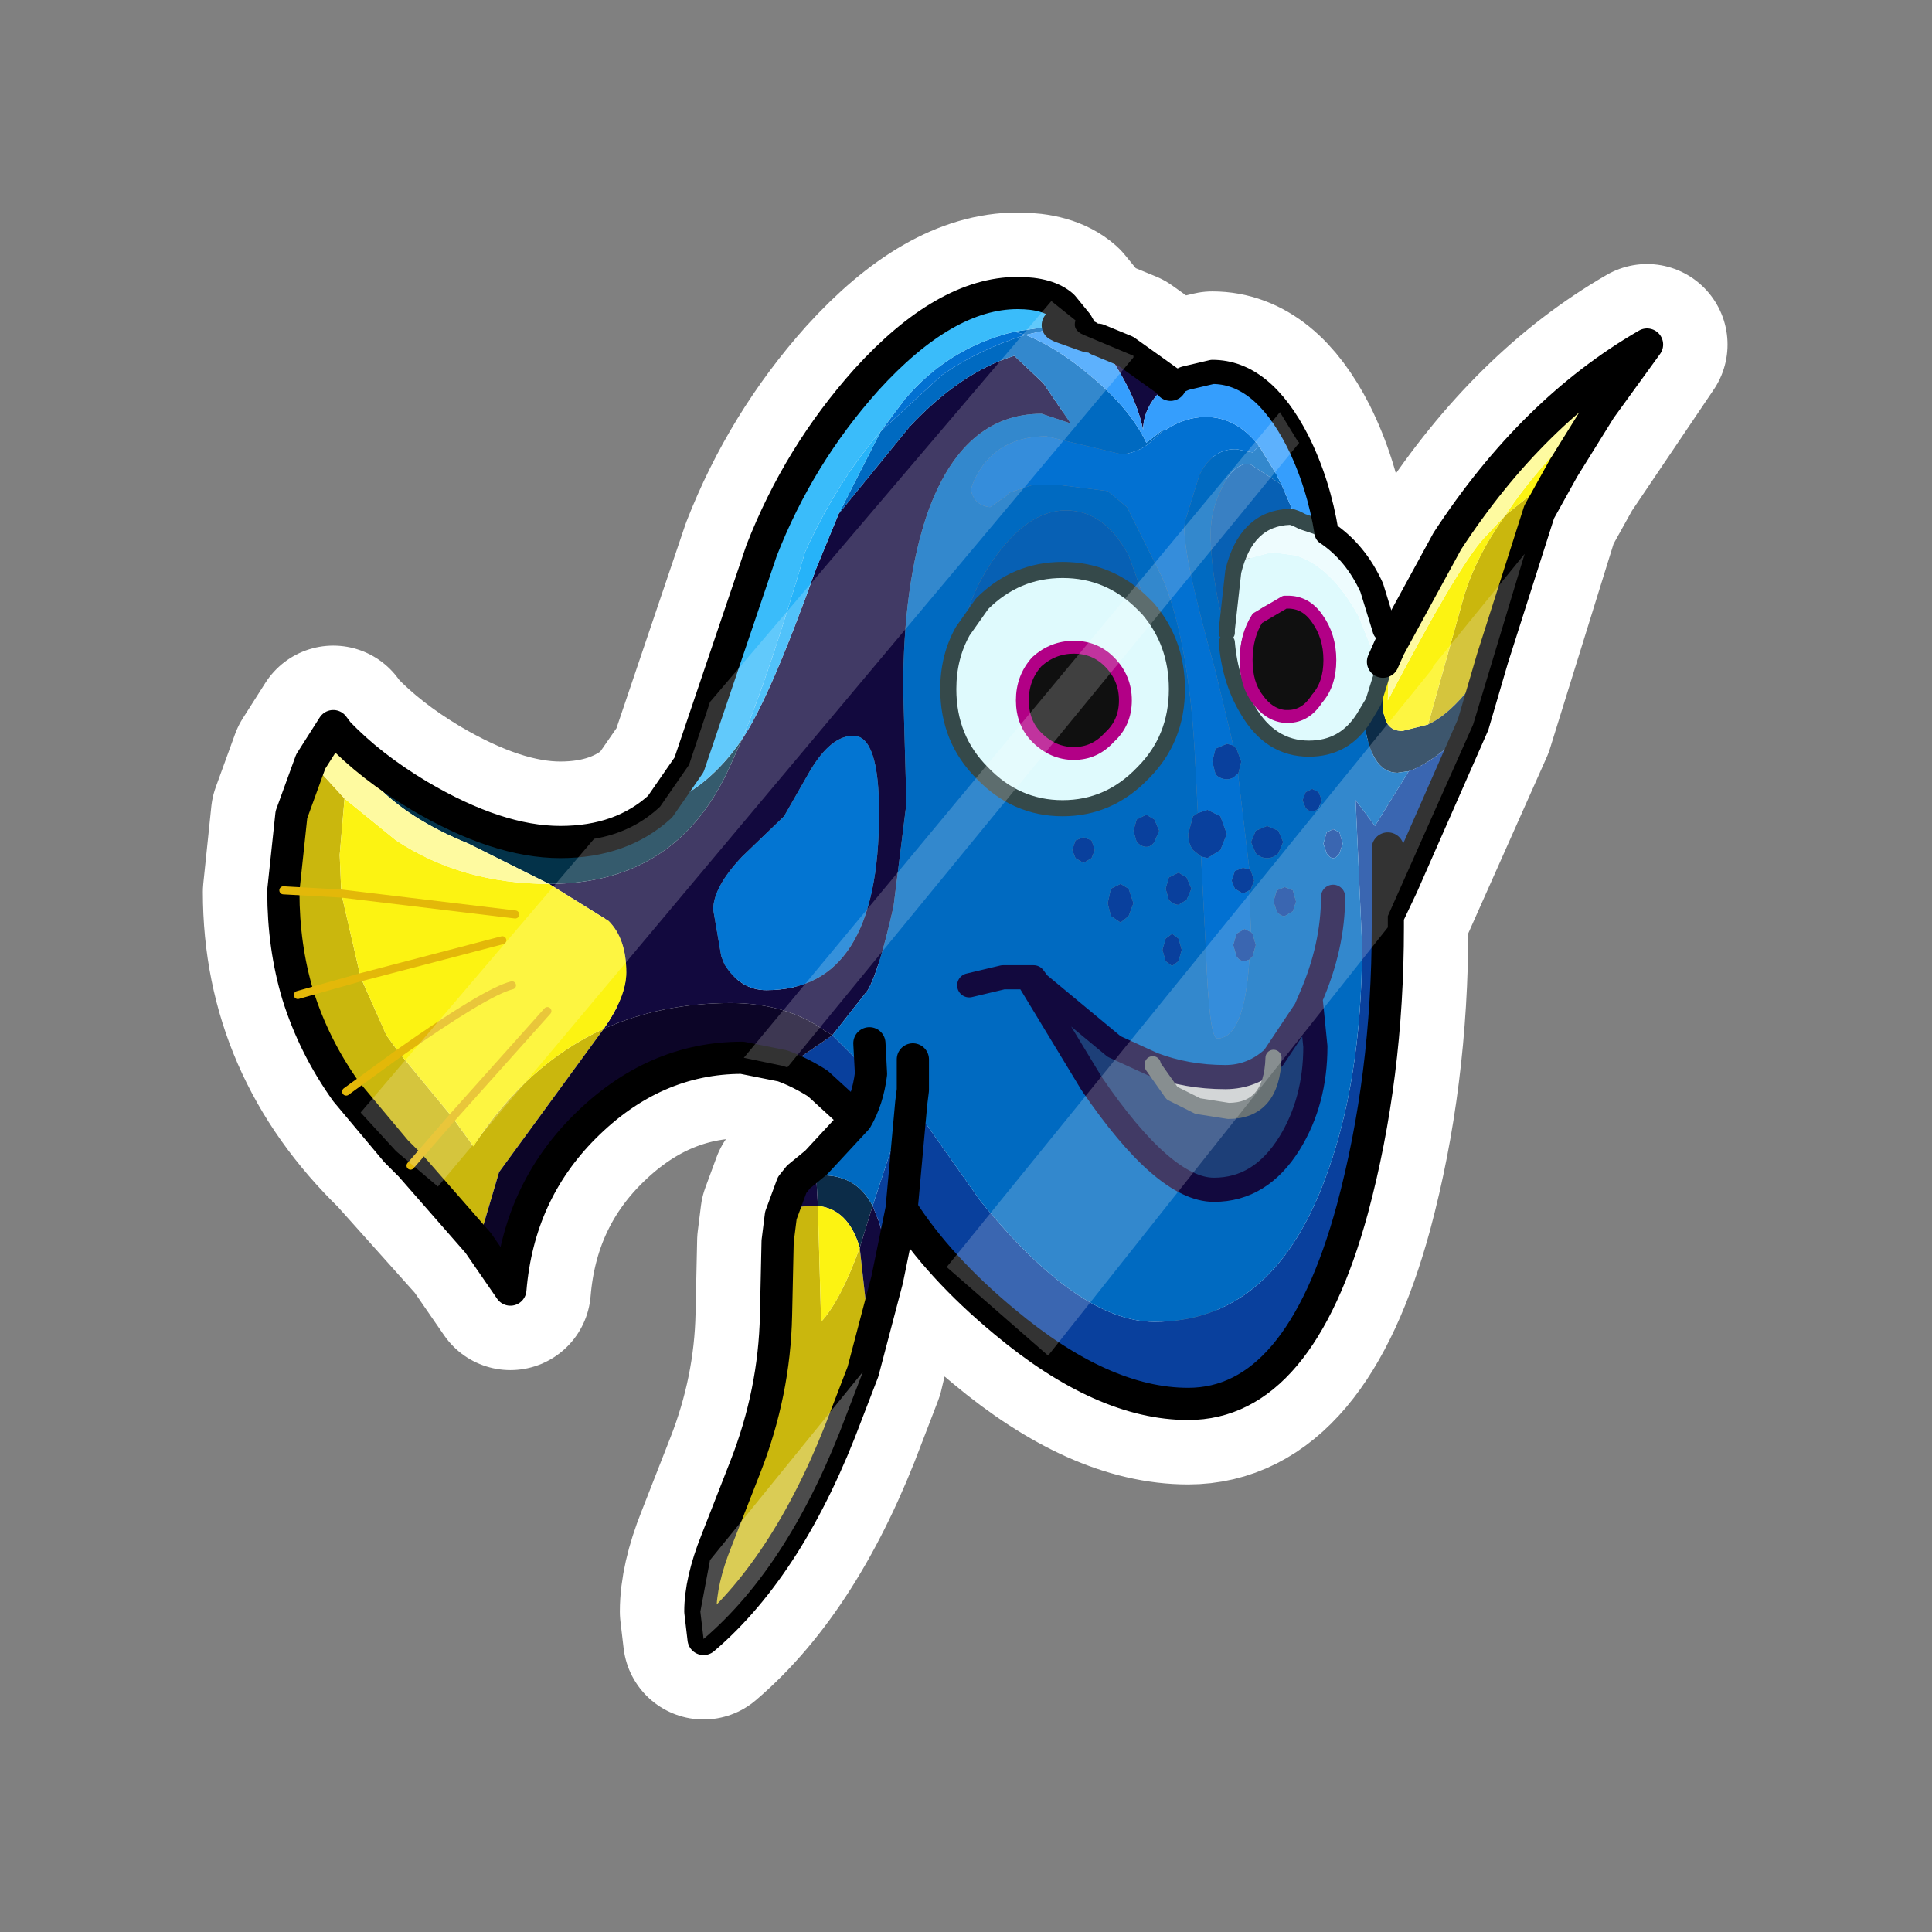 
<svg xmlns="http://www.w3.org/2000/svg" version="1.1" xmlns:xlink="http://www.w3.org/1999/xlink" preserveAspectRatio="none" x="0px" y="0px" width="60px" height="60px" viewBox="0 0 60 60">
<rect x="0" y="0" width="60" height="60" fill="#808080" stroke="none"/>
<defs>
<g id="Layer0_0_MEMBER_0_FILL">
<path fill="#CAB70D" stroke="none" d="
M -15.3 5.6
L -15.95 4.7 -17.25 6.2 -15.15 8.6 -14.5 6.4 -11.25 1.95
Q -13.65 3.05 -15.3 5.6
M -19.25 3.9
L -17.6 2.7 -18 2.15 -18.8 0.35 -20.75 0.9
Q -20.25 2.5 -19.25 3.9
M -17.6 2.7
L -19.25 3.9 -17.7 5.75 -17.25 6.2 -15.95 4.7 -17.6 2.7
M -20.95 -4.7
L -21.2 -2.35 -19.4 -2.25 -19.45 -3.45 -19.3 -5.2 -20.35 -6.35 -20.95 -4.7
M -21.2 -2.35
L -21.2 -2.3
Q -21.2 -0.6 -20.75 0.9
L -18.8 0.35 -19.4 -2.25 -21.2 -2.35
M 18.55 -15.45
L 16.75 -14
Q 15.75 -12.6 15.4 -11.25
L 14.35 -7.5
Q 15 -7.8 15.7 -8.7
L 16.35 -9.55 17.8 -14.1 18.55 -15.45
M -5.85 8.55
L -5.9 10.85
Q -5.95 13.25 -6.85 15.55
L -7.75 17.85
Q -8.25 19.1 -8.25 20.05
L -8.15 20.9
Q -5.45 18.6 -3.7 13.9
L -3.2 12.6 -3.1 10.55 -3.3 8.75
Q -3.9 10.4 -4.5 11.05
L -4.6 7.45 -4.8 7.45
Q -5.35 7.45 -5.75 7.75
L -5.85 8.55 Z"/>

<path fill="#0C2C48" stroke="none" d="
M -4.6 7.45
Q -3.65 7.55 -3.3 8.75
L -2.9 7.45
Q -3.4 6.5 -4.45 6.5
L -4.65 6.55 -4.6 7.45
M 15.75 -7.5
L 16.35 -9.55 15.7 -8.7
Q 15 -7.8 14.35 -7.5
L 13.55 -7.3
Q 13.1 -7.3 13 -7.75
L 12.95 -7.9 12.95 -9.4 12.9 -9.1 12.9 -9 12.65 -8.2 12.35 -7.7
Q 12.55 -6 13.4 -6
L 13.75 -6.05
Q 14.5 -6.3 15.75 -7.5 Z"/>

<path fill="#12093E" stroke="none" d="
M -2.7 7.95
L -2.9 7.45 -3.3 8.75 -3.1 10.55 -3.2 12.6 -2.45 9.75
Q -2.5 8.55 -2.7 7.95
M 3.25 -16.85
L 2.4 -18.1 1.5 -18.95
Q -0.15 -18.45 -1.75 -16.75
L -3.95 -14.05 -4.65 -12.35
Q -6.1 -8.3 -6.95 -7.05
L -7.4 -6.05
Q -9.05 -2.55 -12.95 -2.55
L -11.1 -1.4
Q -10.55 -0.85 -10.55 0.2 -10.55 0.95 -11.25 1.95 -9.45 1.15 -7.3 1.15 -5.6 1.15 -4.4 2
L -4.15 2.15 -3.05 0.75
Q -2.7 0.15 -2.25 -1.85
L -1.85 -5.05 -1.95 -8.6
Q -1.95 -11.85 -1.2 -14.05 -0.1 -17.15 2.35 -17.15
L 3.25 -16.85
M -6.95 -3.4
L -5.65 -4.65 -4.85 -6.05
Q -4.2 -7.15 -3.5 -7.15 -2.7 -7.15 -2.7 -4.75 -2.7 0.75 -6.2 0.75 -7 0.75 -7.5 -0.05
L -7.6 -0.3 -7.85 -1.75
Q -7.85 -2.45 -6.95 -3.4
M -5.4 6.8
L -5.75 7.75
Q -5.35 7.45 -4.8 7.45
L -4.6 7.45 -4.65 6.55 -5.4 6.8
M 4.95 -19.1
L 4.1 -19.45
Q 5.25 -17.9 5.5 -16.65 5.5 -17.2 5.9 -17.7
L 6.35 -18.1 4.95 -19.1 Z"/>

<path fill="#09409D" stroke="none" d="
M -1.7 4.25
L -1.8 4.1 -2.9 7.45 -2.7 7.95
Q -2.5 8.55 -2.45 9.75
L -2 7.55 -1.7 4.25
M -4.6 3.65
L -3.4 4.75
Q -3.05 4.15 -2.95 3.35
L -4.15 2.15 -5.1 2.8 -5.7 3.1
Q -5.15 3.3 -4.6 3.65
M 13.75 -6.05
L 12.7 -4.35 12.1 -5.15 12.3 -0.65
Q 12.3 3.65 11.1 6.75 9.45 11.05 5.85 11.05 3.5 11.05 0.45 7.3
L -1.7 4.25 -2 7.55
Q -0.85 9.35 1.2 11.05 4.25 13.6 6.9 13.6 10.35 13.6 12 7.55 13.1 3.45 13.1 -1.2
L 13.1 -1.55 13.1 -3.65 13.55 -2.5 15.75 -7.5
Q 14.5 -6.3 13.75 -6.05
M 8.4 -0.3
Q 8.5 -0.15 8.65 -0.15
L 8.8 -0.2 8.9 -0.3 9 -0.65 8.9 -1 8.85 -1.05 8.65 -1.15 8.4 -1 8.3 -0.65 8.4 -0.3
M 8.8 -2.35
L 8.85 -2.4 8.95 -2.65 8.85 -2.95 8.8 -3 8.6 -3.05 8.35 -2.95 8.25 -2.65 8.35 -2.4 8.6 -2.25 8.8 -2.35
M 11.1 -3.8
L 11.2 -3.5
Q 11.3 -3.35 11.4 -3.35 11.5 -3.35 11.6 -3.5
L 11.7 -3.8 11.6 -4.15 11.4 -4.25 11.2 -4.15 11.1 -3.8
M 10.55 -5.4
L 10.45 -5.15 10.55 -4.9
Q 10.65 -4.8 10.75 -4.8 10.85 -4.8 10.95 -4.9
L 11.05 -5.15 10.95 -5.4 10.75 -5.5 10.55 -5.4
M 9.9 -2.45
L 9.65 -2.35 9.55 -2 9.65 -1.7
Q 9.75 -1.55 9.9 -1.55
L 10.15 -1.7 10.25 -2 10.15 -2.35 9.9 -2.45
M 6.2 -0.85
L 6.1 -0.5 6.2 -0.15 6.4 0 6.6 -0.15 6.7 -0.5 6.6 -0.85 6.4 -1 6.2 -0.85
M 7 -2.4
L 6.85 -2.75 6.6 -2.9 6.3 -2.75 6.2 -2.4 6.3 -2.05
Q 6.45 -1.9 6.6 -1.9
L 6.85 -2.05 7 -2.4
M 6 -4.2
L 5.85 -4.55 5.6 -4.7 5.3 -4.55 5.2 -4.2 5.3 -3.85
Q 5.45 -3.7 5.6 -3.7 5.75 -3.7 5.85 -3.85
L 6 -4.2
M 9.35 -4.35
L 9 -4.2 8.85 -3.85 9 -3.5
Q 9.15 -3.35 9.35 -3.35 9.55 -3.35 9.7 -3.5
L 9.85 -3.85 9.7 -4.2 9.35 -4.35
M 4.8 -2.55
L 4.5 -2.4 4.4 -1.95 4.5 -1.55 4.8 -1.35 5.05 -1.55 5.2 -1.95 5.05 -2.4 4.8 -2.55
M 4 -3.6
L 3.9 -3.9 3.65 -4 3.4 -3.9 3.3 -3.6 3.4 -3.35 3.65 -3.2 3.9 -3.35 4 -3.6
M 7.9 -3.6
L 8.1 -4.1 7.9 -4.65 7.5 -4.85 7.2 -4.75 7.05 -4.65 6.9 -4.1
Q 6.9 -3.8 7.05 -3.6
L 7.3 -3.4 7.5 -3.35 7.9 -3.6
M 8.55 -6.35
L 8.4 -6.75 8.3 -6.85 8.1 -6.9 7.75 -6.75 7.65 -6.35 7.75 -5.95
Q 7.9 -5.8 8.1 -5.8 8.3 -5.8 8.4 -5.95
L 8.45 -5.95 8.55 -6.35 Z"/>

<path fill="#0C0527" stroke="none" d="
M -4.15 2.15
L -4.4 2
Q -5.6 1.15 -7.3 1.15 -9.45 1.15 -11.25 1.95
L -14.5 6.4 -15.15 8.6 -14.15 10.05
Q -13.9 7.05 -11.85 5 -9.7 2.85 -6.95 2.85
L -5.7 3.1 -5.1 2.8 -4.15 2.15 Z"/>

<path fill="#FCF312" stroke="none" d="
M -17.7 -3.9
L -19.3 -5.2 -19.45 -3.45 -19.4 -2.25 -14 -1.6 -19.4 -2.25 -18.8 0.35 -14.4 -0.8 -18.8 0.35 -18 2.15 -17.6 2.7
Q -14.9 0.8 -14.1 0.6 -14.9 0.8 -17.6 2.7
L -15.95 4.7 -13 1.4 -15.95 4.7 -15.3 5.6
Q -13.65 3.05 -11.25 1.95 -10.55 0.95 -10.55 0.2 -10.55 -0.85 -11.1 -1.4
L -12.95 -2.55
Q -15.65 -2.55 -17.7 -3.9
M 16.75 -14
L 16.05 -13.25
Q 15.25 -12.35 13.1 -8.25
L 13.15 -9.9 12.95 -9.45 12.95 -9.4 12.95 -7.9 13 -7.75
Q 13.1 -7.3 13.55 -7.3
L 14.35 -7.5 15.4 -11.25
Q 15.75 -12.6 16.75 -14
M -3.3 8.75
Q -3.65 7.55 -4.6 7.45
L -4.5 11.05
Q -3.9 10.4 -3.3 8.75
M 18.55 -15.45
L 19.7 -17.3 19.3 -16.95
Q 17.7 -15.45 16.75 -14
L 18.55 -15.45 Z"/>

<path fill="#033249" stroke="none" d="
M -18.35 -5.65
Q -17.3 -4.55 -15.45 -3.8
L -12.95 -2.55
Q -9.05 -2.55 -7.4 -6.05
L -6.95 -7.05
Q -8 -5.5 -9.5 -4.95 -10.7 -3.85 -12.6 -3.85 -14.55 -3.85 -17 -5.3 -18.5 -6.2 -19.5 -7.25
L -18.35 -5.65 Z"/>

<path fill="#FEFAA0" stroke="none" d="
M -19.5 -7.25
L -19.65 -7.45 -20.35 -6.35 -19.3 -5.2 -17.7 -3.9
Q -15.65 -2.55 -12.95 -2.55
L -15.45 -3.8
Q -17.3 -4.55 -18.35 -5.65
L -19.5 -7.25
M 16.05 -13.25
L 16.75 -14
Q 17.7 -15.45 19.3 -16.95
L 19.7 -17.3 21.15 -19.3
Q 17.6 -17.25 14.95 -13.2
L 13.15 -9.9 13.1 -8.25
Q 15.25 -12.35 16.05 -13.25 Z"/>

<path fill="#006AC1" stroke="none" d="
M 13.1 -1.55
L 13.55 -2.5 13.1 -3.65 13.1 -1.55
M 0.85 -15.9
Q 1.5 -16.45 2.5 -16.45
L 4.8 -15.9
Q 5.15 -15.9 5.5 -16.1
L 5.65 -16.2 6.15 -16.65 6.05 -16.6 5.6 -16.25
Q 5.1 -17.3 3.9 -18.3 2.85 -19.2 1.85 -19.6 0.4 -19.15 -0.75 -18.35
L -2.65 -16.6 -3.95 -14.05 -1.75 -16.75
Q -0.15 -18.45 1.5 -18.95
L 2.4 -18.1 3.25 -16.85 2.35 -17.15
Q -0.1 -17.15 -1.2 -14.05 -1.95 -11.85 -1.95 -8.6
L -1.85 -5.05 -2.25 -1.85
Q -2.7 0.15 -3.05 0.75
L -4.15 2.15 -2.95 3.35 -3 2.4 -2.95 3.35
Q -3.05 4.15 -3.4 4.75
L -4.65 6.1 -5.2 6.55 -5.4 6.8 -4.65 6.55 -4.45 6.5
Q -3.4 6.5 -2.9 7.45
L -1.8 4.1 -1.7 4.25 -1.65 3.85 -1.65 2.9 -1.65 3.85 -1.7 4.25 0.45 7.3
Q 3.5 11.05 5.85 11.05 9.45 11.05 11.1 6.75 12.3 3.65 12.3 -0.65
L 12.1 -5.15 12.7 -4.35 13.75 -6.05 13.4 -6
Q 12.55 -6 12.35 -7.7 11.75 -6.75 10.65 -6.75 9.45 -6.75 8.75 -7.95 8.2 -8.85 8.1 -10.05
L 8.1 -10.35
Q 7.85 -11.1 7.75 -11.8 7.6 -12.65 7.6 -13.45 7.6 -14.15 7.95 -14.85 8.3 -15.6 8.8 -15.6
L 9.8 -14.95 9.65 -15.25 9.1 -16.15 8.9 -15.95 8.4 -16.05 8.35 -16.05
Q 7.65 -16.05 7.25 -15.25
L 6.8 -13.8
Q 6.65 -13.05 7.75 -9.15
L 8.3 -6.85 8.4 -6.75 8.55 -6.35 8.45 -5.95 8.8 -3 8.85 -2.95 8.95 -2.65 8.85 -2.4 8.8 -2.35 8.85 -1.05 8.9 -1 9 -0.65 8.9 -0.3 8.8 -0.2
Q 8.65 2.25 7.8 2.25 7.55 2.25 7.45 -0.5
L 7.3 -3.4 7.05 -3.6
Q 6.9 -3.8 6.9 -4.1
L 7.05 -4.65 7.2 -4.75 7.1 -6.7
Q 6.9 -10.15 6.1 -12.05
L 5 -14.25 4.4 -14.75 2.8 -14.95 2.1 -14.95 1.35 -14.7 1.25 -14.6 0.75 -14.25
Q 0.25 -14.3 0.15 -14.8 0.35 -15.45 0.85 -15.9
M 3.1 -14.15
Q 4.3 -14.15 5.05 -12.75
L 5.65 -11.1
Q 6.55 -10.05 6.55 -8.6 6.55 -7.05 5.5 -6 4.45 -4.9 3 -4.9 1.55 -4.9 0.5 -6 -0.55 -7.05 -0.55 -8.6 -0.55 -9.6 -0.1 -10.4 0.1 -11.5 0.8 -12.55 1.9 -14.15 3.1 -14.15
M 3.9 -3.9
L 4 -3.6 3.9 -3.35 3.65 -3.2 3.4 -3.35 3.3 -3.6 3.4 -3.9 3.65 -4 3.9 -3.9
M 4.5 -2.4
L 4.8 -2.55 5.05 -2.4 5.2 -1.95 5.05 -1.55 4.8 -1.35 4.5 -1.55 4.4 -1.95 4.5 -2.4
M 9 -4.2
L 9.35 -4.35 9.7 -4.2 9.85 -3.85 9.7 -3.5
Q 9.55 -3.35 9.35 -3.35 9.15 -3.35 9 -3.5
L 8.85 -3.85 9 -4.2
M 5.85 -4.55
L 6 -4.2 5.85 -3.85
Q 5.75 -3.7 5.6 -3.7 5.45 -3.7 5.3 -3.85
L 5.2 -4.2 5.3 -4.55 5.6 -4.7 5.85 -4.55
M 6.85 -2.75
L 7 -2.4 6.85 -2.05 6.6 -1.9
Q 6.45 -1.9 6.3 -2.05
L 6.2 -2.4 6.3 -2.75 6.6 -2.9 6.85 -2.75
M 6.1 -0.5
L 6.2 -0.85 6.4 -1 6.6 -0.85 6.7 -0.5 6.6 -0.15 6.4 0 6.2 -0.15 6.1 -0.5
M 9.65 -2.35
L 9.9 -2.45 10.15 -2.35 10.25 -2 10.15 -1.7 9.9 -1.55
Q 9.75 -1.55 9.65 -1.7
L 9.55 -2 9.65 -2.35
M 10.45 -5.15
L 10.55 -5.4 10.75 -5.5 10.95 -5.4 11.05 -5.15 10.95 -4.9
Q 10.85 -4.8 10.75 -4.8 10.65 -4.8 10.55 -4.9
L 10.45 -5.15
M 11.2 -3.5
L 11.1 -3.8 11.2 -4.15 11.4 -4.25 11.6 -4.15 11.7 -3.8 11.6 -3.5
Q 11.5 -3.35 11.4 -3.35 11.3 -3.35 11.2 -3.5
M 10.55 1.35
L 10.7 1
Q 11.4 -0.6 11.4 -2.15 11.4 -0.6 10.7 1
L 10.85 2.5
Q 10.85 4.2 10.05 5.5 9.15 6.95 7.7 6.95 6.15 6.95 3.9 3.65
L 1.9 0.35 1.15 0.35 0.1 0.6 1.15 0.35 1.9 0.35 2.1 0.35 2.25 0.55 4.6 2.5 5.8 3.05
Q 6.85 3.45 8.05 3.45 8.9 3.45 9.55 2.85
L 10.55 1.35
M 1.5 -19.7
L 1.85 -19.6 2.95 -19.85 2.85 -19.9 1.5 -19.7 Z"/>

<path fill="#DFFAFD" stroke="none" d="
M 9.5 -12.85
L 8.55 -12.6 8.3 -12.25 8.1 -10.45 8.1 -10.35 8.1 -10.05
Q 8.2 -8.85 8.75 -7.95 9.45 -6.75 10.65 -6.75 11.75 -6.75 12.35 -7.7
L 12.65 -8.2 12.9 -9 12.9 -9.1 12.2 -10.85
Q 11.35 -12.4 10.25 -12.75
L 9.5 -12.85
M 9.8 -11.3
L 9.9 -11.3 10 -11.3
Q 10.55 -11.3 10.9 -10.8 11.3 -10.25 11.3 -9.5 11.3 -8.75 10.9 -8.3 10.55 -7.75 10 -7.75
L 9.9 -7.75 9.8 -7.75
Q 9.25 -7.75 8.85 -8.3 8.5 -8.75 8.5 -9.5 8.5 -10.25 8.85 -10.8 9.25 -11.3 9.8 -11.3
M 5.65 -11.1
L 5.5 -11.25
Q 4.45 -12.3 3 -12.3 1.55 -12.3 0.5 -11.25
L -0.1 -10.4
Q -0.55 -9.6 -0.55 -8.6 -0.55 -7.05 0.5 -6 1.55 -4.9 3 -4.9 4.45 -4.9 5.5 -6 6.55 -7.05 6.55 -8.6 6.55 -10.05 5.65 -11.1
M 3.35 -9.9
Q 4 -9.9 4.45 -9.45 4.95 -8.95 4.95 -8.25 4.95 -7.55 4.45 -7.1 4 -6.6 3.35 -6.6 2.7 -6.6 2.2 -7.1 1.75 -7.55 1.75 -8.25 1.75 -8.95 2.2 -9.45 2.7 -9.9 3.35 -9.9 Z"/>

<path fill="#101010" stroke="none" d="
M 10 -11.3
L 9.9 -11.3 9.05 -10.8
Q 8.7 -10.25 8.7 -9.5 8.7 -8.75 9.05 -8.3 9.4 -7.8 9.9 -7.75
L 10 -7.75
Q 10.55 -7.75 10.9 -8.3 11.3 -8.75 11.3 -9.5 11.3 -10.25 10.9 -10.8 10.55 -11.3 10 -11.3
M 4.45 -9.45
Q 4 -9.9 3.35 -9.9 2.7 -9.9 2.2 -9.45 1.75 -8.95 1.75 -8.25 1.75 -7.55 2.2 -7.1 2.7 -6.6 3.35 -6.6 4 -6.6 4.45 -7.1 4.95 -7.55 4.95 -8.25 4.95 -8.95 4.45 -9.45 Z"/>

<path fill="#0760B4" stroke="none" d="
M 7.95 -14.85
Q 7.6 -14.15 7.6 -13.45 7.6 -12.65 7.75 -11.8 7.85 -11.1 8.1 -10.35
L 8.1 -10.45 8.3 -12.25
Q 8.7 -13.9 10.05 -13.95
L 10.1 -13.95 10.25 -13.9 9.8 -14.95 8.8 -15.6
Q 8.3 -15.6 7.95 -14.85
M 5.05 -12.75
Q 4.3 -14.15 3.1 -14.15 1.9 -14.15 0.8 -12.55 0.1 -11.5 -0.1 -10.4
L 0.5 -11.25
Q 1.55 -12.3 3 -12.3 4.45 -12.3 5.5 -11.25
L 5.65 -11.1 5.05 -12.75 Z"/>

<path fill="#0375D2" stroke="none" d="
M -5.65 -4.65
L -6.95 -3.4
Q -7.85 -2.45 -7.85 -1.75
L -7.6 -0.3 -7.5 -0.05
Q -7 0.75 -6.2 0.75 -2.7 0.75 -2.7 -4.75 -2.7 -7.15 -3.5 -7.15 -4.2 -7.15 -4.85 -6.05
L -5.65 -4.65 Z"/>

<path fill="#C8CCCD" stroke="none" d="
M 9.55 2.85
Q 8.9 3.45 8.05 3.45 6.85 3.45 5.8 3.05
L 5.8 3.1 6.4 3.95 7.2 4.35 8.15 4.5
Q 9.5 4.5 9.55 2.85 Z"/>

<path fill="#1D3F78" stroke="none" d="
M 10.7 1
L 10.55 1.35 9.55 2.85
Q 9.5 4.5 8.15 4.5
L 7.2 4.35 6.4 3.95 5.8 3.1 5.8 3.05 4.6 2.5 2.25 0.55 2.1 0.35 1.9 0.35 3.9 3.65
Q 6.15 6.95 7.7 6.95 9.15 6.95 10.05 5.5 10.85 4.2 10.85 2.5
L 10.7 1 Z"/>

<path fill="#0271D2" stroke="none" d="
M 2.5 -16.45
Q 1.5 -16.45 0.85 -15.9 0.35 -15.45 0.15 -14.8 0.25 -14.3 0.75 -14.25
L 1.25 -14.6 1.35 -14.7 2.1 -14.95 2.8 -14.95 4.4 -14.75 5 -14.25 6.1 -12.05
Q 6.9 -10.15 7.1 -6.7
L 7.2 -4.75 7.5 -4.85 7.9 -4.65 8.1 -4.1 7.9 -3.6 7.5 -3.35 7.3 -3.4 7.45 -0.5
Q 7.55 2.25 7.8 2.25 8.65 2.25 8.8 -0.2
L 8.65 -0.15
Q 8.5 -0.15 8.4 -0.3
L 8.3 -0.65 8.4 -1 8.65 -1.15 8.85 -1.05 8.8 -2.35 8.6 -2.25 8.35 -2.4 8.25 -2.65 8.35 -2.95 8.6 -3.05 8.8 -3 8.45 -5.95 8.4 -5.95
Q 8.3 -5.8 8.1 -5.8 7.9 -5.8 7.75 -5.95
L 7.65 -6.35 7.75 -6.75 8.1 -6.9 8.3 -6.85 7.75 -9.15
Q 6.65 -13.05 6.8 -13.8
L 7.25 -15.25
Q 7.65 -16.05 8.35 -16.05
L 8.4 -16.05 8.9 -15.95 9.1 -16.15
Q 8.4 -17.05 7.45 -17.05 6.8 -17.05 6.2 -16.65
L 6.15 -16.65 5.65 -16.2 5.5 -16.1
Q 5.15 -15.9 4.8 -15.9
L 2.5 -16.45
M 1.85 -19.6
L 1.5 -19.7
Q -0.55 -19.2 -1.9 -17.6
L -2.65 -16.6 -0.75 -18.35
Q 0.4 -19.15 1.85 -19.6 Z"/>

<path fill="#359EFD" stroke="none" d="
M 10.9 -13.65
L 11.2 -13.45
Q 10.95 -15 10.3 -16.3 9.2 -18.45 7.65 -18.45
L 6.8 -18.25 6.35 -18.05 6.35 -18.1 5.9 -17.7
Q 5.5 -17.2 5.5 -16.65 5.25 -17.9 4.1 -19.45
L 3.8 -19.55 3.65 -19.6 2.95 -19.85 1.85 -19.6
Q 2.85 -19.2 3.9 -18.3 5.1 -17.3 5.6 -16.25
L 6.05 -16.6 6.15 -16.65 6.2 -16.65
Q 6.8 -17.05 7.45 -17.05 8.4 -17.05 9.1 -16.15
L 9.65 -15.25 9.8 -14.95 10.25 -13.9 10.45 -13.8 10.9 -13.65 Z"/>

<path fill="#EEFCFE" stroke="none" d="
M 11.2 -13.45
L 10.9 -13.65 10.45 -13.8 10.25 -13.9 10.1 -13.95 10.05 -13.95
Q 8.7 -13.9 8.3 -12.25
L 8.55 -12.6 9.5 -12.85 10.25 -12.75
Q 11.35 -12.4 12.2 -10.85
L 12.9 -9.1 12.95 -9.4 12.95 -9.45 13 -10.45 12.6 -11.75
Q 12.1 -12.85 11.2 -13.45 Z"/>

<path fill="#26B3F9" stroke="none" d="
M -2.65 -16.6
Q -4 -15.05 -5 -12.85 -6.1 -9.1 -6.95 -7.05 -6.1 -8.3 -4.65 -12.35
L -3.95 -14.05 -2.65 -16.6 Z"/>

<path fill="#3ABCFA" stroke="none" d="
M 3.3 -19.95
L 3.45 -19.95 3 -20.5
Q 2.55 -20.9 1.6 -20.9 -0.65 -20.9 -3.1 -18.2 -5.2 -15.85 -6.35 -12.9
L -8.6 -6.25 -9.5 -4.95
Q -8 -5.5 -6.95 -7.05 -6.1 -9.1 -5 -12.85 -4 -15.05 -2.65 -16.6
L -1.9 -17.6
Q -0.55 -19.2 1.5 -19.7
L 2.85 -19.9 3.3 -19.95 Z"/>
</g>

<g id="Layer0_0_MEMBER_1_FILL">
<path fill="#FFFFFF" fill-opacity="0.298" stroke="none" d="
M -3.2 12.6
L -7.95 18.45 -8.25 20.05 -8.15 20.9
Q -5.45 18.6 -3.7 13.9
L -3.2 12.6 Z"/>

<path fill="#FFFFFF" fill-opacity="0.2" stroke="none" d="
M 13.1 -1.55
L 15.75 -7.5 17.35 -12.8 14.5 -9.3 14.5 -9.25 -0.6 9.35 2.55 12.1 13.1 -1.2 13.1 -1.55
M 5.2 -18.9
L 5.2 -18.95 3.65 -19.6
Q 3.3 -19.75 3.4 -20.05
L 2.65 -20.65 -7.95 -8.2 -8.6 -6.25 -9.5 -4.95
Q -10.35 -4.15 -11.55 -3.95
L -18.8 4.55 -17.7 5.75 -16.4 6.85 5.2 -18.9
M 10.35 -16.25
L 10.3 -16.3 9.75 -17.2 -6.9 2.85 -5.7 3.1 -5.55 3.15 10.35 -16.25 Z"/>
</g>

<path id="Layer0_0_1_STROKES" stroke="#FFFFFF" stroke-width="5" stroke-linejoin="round" stroke-linecap="round" fill="none" d="
M 13.1 -3.65
L 13.1 -1.55 15.75 -7.5 17.8 -14.1 18.55 -15.45 21.15 -19.3
Q 17.6 -17.25 14.95 -13.2
L 13.15 -9.9 12.95 -9.45
M 4.1 -19.45
L 4.95 -19.1 6.35 -18.1 6.35 -18.05 6.8 -18.25 7.65 -18.45
Q 9.2 -18.45 10.3 -16.3 10.95 -15 11.2 -13.45 12.1 -12.85 12.6 -11.75
L 13 -10.45
M 13.1 -1.55
L 13.1 -1.2
Q 13.1 3.45 12 7.55 10.35 13.6 6.9 13.6 4.25 13.6 1.2 11.05 -0.85 9.35 -2 7.55
L -3.2 12.6 -3.7 13.9
Q -5.45 18.6 -8.15 20.9
L -8.25 20.05
Q -8.25 19.1 -7.75 17.85
L -6.85 15.55
Q -5.95 13.25 -5.9 10.85
L -5.85 8.55 -5.75 7.75 -5.4 6.8 -5.2 6.55 -4.65 6.1 -3.4 4.75 -4.6 3.65
Q -5.15 3.3 -5.7 3.1
L -6.95 2.85
Q -9.7 2.85 -11.85 5 -13.9 7.05 -14.15 10.05
L -15.15 8.6 -17.7 5.75
Q -21.2 2.35 -21.2 -2.3
L -20.95 -4.7 -20.35 -6.35 -19.65 -7.45 -19.5 -7.25
Q -18.5 -6.2 -17 -5.3 -14.55 -3.85 -12.6 -3.85 -10.7 -3.85 -9.5 -4.95
L -8.6 -6.25 -6.35 -12.9
Q -5.2 -15.85 -3.1 -18.2 -0.65 -20.9 1.6 -20.9 2.55 -20.9 3 -20.5
L 3.45 -19.95 3.65 -19.6 2.95 -19.85
M -2 7.55
L -1.65 3.85 -1.65 2.9
M -3.4 4.75
Q -3.05 4.15 -2.95 3.35
L -3 2.4"/>

<path id="Layer0_0_MEMBER_0_1_STROKES" stroke="#35494A" stroke-width="0.5" stroke-linejoin="round" stroke-linecap="round" fill="none" d="
M 11.2 -13.45
L 10.9 -13.65 10.45 -13.8 10.25 -13.9 10.1 -13.95 10.05 -13.95
Q 8.7 -13.9 8.3 -12.25
M 12.9 -9.1
L 12.95 -9.4 12.95 -9.45
M -0.1 -10.4
L 0.5 -11.25
Q 1.55 -12.3 3 -12.3 4.45 -12.3 5.5 -11.25
L 5.65 -11.1
Q 6.55 -10.05 6.55 -8.6 6.55 -7.05 5.5 -6 4.45 -4.9 3 -4.9 1.55 -4.9 0.5 -6 -0.55 -7.05 -0.55 -8.6 -0.55 -9.6 -0.1 -10.4 Z
M 8.3 -12.25
L 8.1 -10.45 8.1 -10.35
M 8.1 -10.05
Q 8.2 -8.85 8.75 -7.95 9.45 -6.75 10.65 -6.75 11.75 -6.75 12.35 -7.7
L 12.65 -8.2 12.9 -9 12.9 -9.1"/>

<path id="Layer0_0_MEMBER_0_2_STROKES" stroke="#000000" stroke-width="0.75" stroke-linejoin="round" stroke-linecap="round" fill="none" d="
M 13 -10.45
L 12.6 -11.75
Q 12.1 -12.85 11.2 -13.45 10.95 -15 10.3 -16.3 9.2 -18.45 7.65 -18.45
L 6.8 -18.25 6.35 -18.05"/>

<path id="Layer0_0_MEMBER_0_3_STROKES" stroke="#000000" stroke-width="1" stroke-linejoin="round" stroke-linecap="round" fill="none" d="
M 6.35 -18.05
L 6.35 -18.1
M 3.8 -19.55
L 3.65 -19.6 2.95 -19.85
M 19.7 -17.3
L 21.15 -19.3
Q 17.6 -17.25 14.95 -13.2
L 13.15 -9.9 12.95 -9.45
M 19.7 -17.3
L 18.55 -15.45 17.8 -14.1 16.35 -9.55 15.75 -7.5 13.55 -2.5 13.1 -1.55 13.1 -1.2
Q 13.1 3.45 12 7.55 10.35 13.6 6.9 13.6 4.25 13.6 1.2 11.05 -0.85 9.35 -2 7.55
L -2.45 9.75 -3.2 12.6 -3.7 13.9
Q -5.45 18.6 -8.15 20.9
L -8.25 20.05
Q -8.25 19.1 -7.75 17.85
L -6.85 15.55
Q -5.95 13.25 -5.9 10.85
L -5.85 8.55 -5.75 7.75 -5.4 6.8 -5.2 6.55 -4.65 6.1 -3.4 4.75 -4.6 3.65
Q -5.15 3.3 -5.7 3.1
L -6.95 2.85
Q -9.7 2.85 -11.85 5 -13.9 7.05 -14.15 10.05
L -15.15 8.6 -17.25 6.2 -17.7 5.75 -19.25 3.9
Q -20.25 2.5 -20.75 0.9 -21.2 -0.6 -21.2 -2.3
L -21.2 -2.35 -20.95 -4.7 -20.35 -6.35 -19.65 -7.45 -19.5 -7.25
Q -18.5 -6.2 -17 -5.3 -14.55 -3.85 -12.6 -3.85 -10.7 -3.85 -9.5 -4.95
L -8.6 -6.25 -6.35 -12.9
Q -5.2 -15.85 -3.1 -18.2 -0.65 -20.9 1.6 -20.9 2.55 -20.9 3 -20.5
L 3.45 -19.95 3.65 -19.6
M -2.95 3.35
L -3 2.4
M 2.85 -19.9
L 2.95 -19.85
M 4.1 -19.45
L 4.95 -19.1 6.35 -18.1
M -1.7 4.25
L -2 7.55
M 13.1 -1.55
L 13.1 -3.65
M -3.4 4.75
Q -3.05 4.15 -2.95 3.35
M -1.7 4.25
L -1.65 3.85 -1.65 2.9"/>

<path id="Layer0_0_MEMBER_0_4_STROKES" stroke="#B20086" stroke-width="0.4" stroke-linejoin="round" stroke-linecap="round" fill="none" d="
M 9.9 -11.3
L 10 -11.3
Q 10.55 -11.3 10.9 -10.8 11.3 -10.25 11.3 -9.5 11.3 -8.75 10.9 -8.3 10.55 -7.75 10 -7.75
L 9.9 -7.75
Q 9.4 -7.8 9.05 -8.3 8.7 -8.75 8.7 -9.5 8.7 -10.25 9.05 -10.8
L 9.9 -11.3 Z
M 4.45 -9.45
Q 4.95 -8.95 4.95 -8.25 4.95 -7.55 4.45 -7.1 4 -6.6 3.35 -6.6 2.7 -6.6 2.2 -7.1 1.75 -7.55 1.75 -8.25 1.75 -8.95 2.2 -9.45 2.7 -9.9 3.35 -9.9 4 -9.9 4.45 -9.45 Z"/>

<path id="Layer0_0_MEMBER_0_5_STROKES" stroke="#12093E" stroke-width="0.75" stroke-linejoin="round" stroke-linecap="round" fill="none" d="
M 5.8 3.05
L 4.6 2.5 2.25 0.55 2.1 0.35 1.9 0.35 3.9 3.65
Q 6.15 6.95 7.7 6.95 9.15 6.95 10.05 5.5 10.85 4.2 10.85 2.5
L 10.7 1 10.55 1.35 9.55 2.85
M 5.8 3.05
Q 6.85 3.45 8.05 3.45 8.9 3.45 9.55 2.85
M 0.1 0.6
L 1.15 0.35 1.9 0.35
M 11.4 -2.15
Q 11.4 -0.6 10.7 1"/>

<path id="Layer0_0_MEMBER_0_6_STROKES" stroke="#697274" stroke-width="0.5" stroke-linejoin="round" stroke-linecap="round" fill="none" d="
M 9.55 2.85
Q 9.5 4.5 8.15 4.5
L 7.2 4.35 6.4 3.95 5.8 3.1 5.8 3.05"/>

<path id="Layer0_0_MEMBER_0_7_STROKES" stroke="#E3B809" stroke-width="0.25" stroke-linejoin="round" stroke-linecap="round" fill="none" d="
M -14 -1.6
L -19.4 -2.25 -21.2 -2.35
M -17.6 2.7
L -19.25 3.9
M -15.95 4.7
L -13 1.4
M -17.6 2.7
Q -14.9 0.8 -14.1 0.6
M -15.95 4.7
L -17.25 6.2
M -20.75 0.9
L -18.8 0.35 -14.4 -0.8"/>
</defs>

<g transform="matrix( 1, 0, 0, 1, 30,30) ">
<use xlink:href="#Layer0_0_1_STROKES"/>
</g>

<g transform="matrix( 1, 0, 0, 1, 30,30) ">
<use xlink:href="#Layer0_0_MEMBER_0_FILL"/>

<use xlink:href="#Layer0_0_MEMBER_0_1_STROKES"/>

<use xlink:href="#Layer0_0_MEMBER_0_2_STROKES"/>

<use xlink:href="#Layer0_0_MEMBER_0_3_STROKES"/>

<use xlink:href="#Layer0_0_MEMBER_0_4_STROKES"/>

<use xlink:href="#Layer0_0_MEMBER_0_5_STROKES"/>

<use xlink:href="#Layer0_0_MEMBER_0_6_STROKES"/>

<use xlink:href="#Layer0_0_MEMBER_0_7_STROKES"/>
</g>

<g transform="matrix( 1, 0, 0, 1, 30,30) ">
<use xlink:href="#Layer0_0_MEMBER_1_FILL"/>
</g>
</svg>
